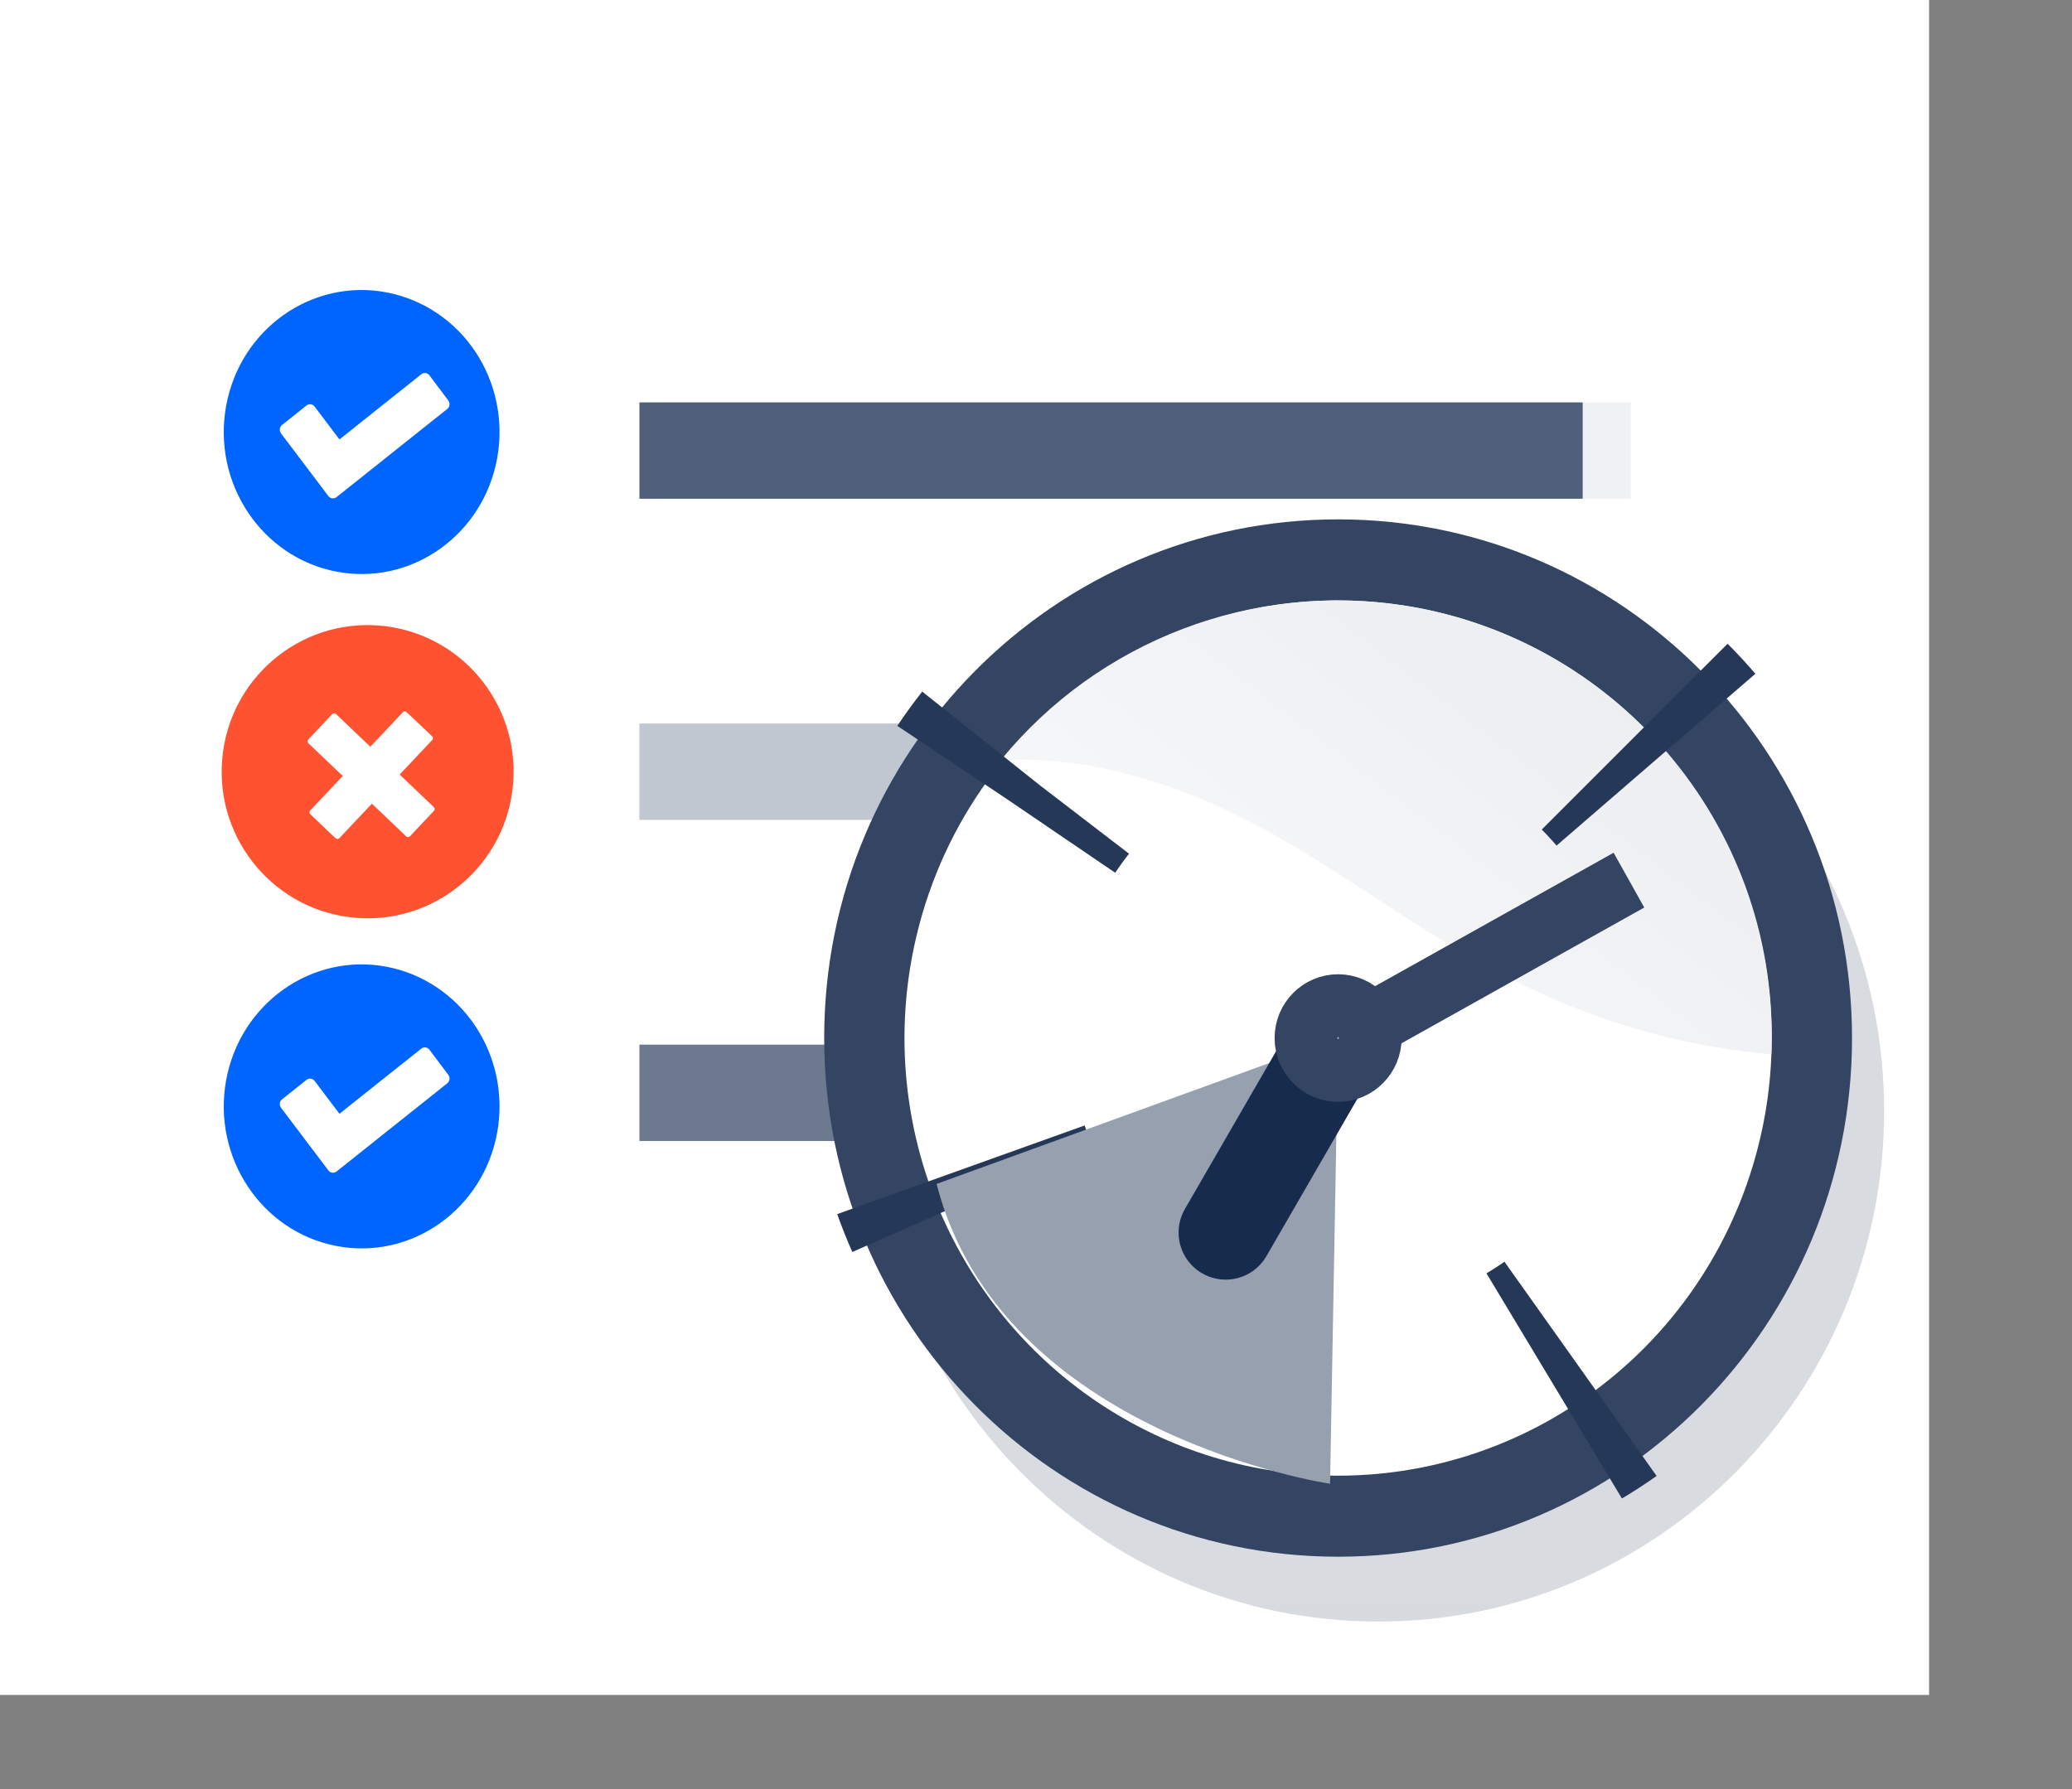 <svg width="66" height="57" viewBox="0 0 66 57" fill="none"
    xmlns="http://www.w3.org/2000/svg">
    <rect x="0" y="0" width="66" height="57" fill="#808080" stroke="none"/>
    <rect width="61.448" height="54" fill="white"/>
    <path fill-rule="evenodd" clip-rule="evenodd" d="M10.717 18.212C13.101 18.669 15.394 17.048 15.838 14.592C16.051 13.412 15.8 12.194 15.141 11.204C14.482 10.215 13.468 9.536 12.322 9.317C9.938 8.86 7.645 10.481 7.202 12.938C6.759 15.394 8.332 17.755 10.717 18.212ZM14.247 13.029L10.72 15.838V15.839C10.639 15.903 10.522 15.888 10.46 15.805L8.952 13.809C8.922 13.768 8.908 13.718 8.914 13.667C8.92 13.617 8.946 13.571 8.985 13.54L9.761 12.92C9.8 12.889 9.849 12.875 9.898 12.881C9.947 12.888 9.991 12.914 10.022 12.954L10.813 14L13.418 11.925C13.457 11.893 13.507 11.879 13.556 11.886C13.605 11.892 13.649 11.918 13.679 11.959L14.28 12.76C14.31 12.8 14.324 12.851 14.318 12.901C14.311 12.952 14.286 12.998 14.247 13.029Z" fill="#0065FF"/>
    <path fill-rule="evenodd" clip-rule="evenodd" d="M10.717 39.697C13.101 40.154 15.394 38.533 15.838 36.077C16.051 34.898 15.8 33.679 15.141 32.69C14.482 31.701 13.468 31.022 12.322 30.802C9.938 30.346 7.645 31.967 7.202 34.423C6.759 36.879 8.332 39.24 10.717 39.697ZM14.247 34.514L10.72 37.324V37.325C10.639 37.389 10.522 37.373 10.46 37.29L8.952 35.294C8.922 35.254 8.908 35.203 8.914 35.153C8.92 35.102 8.946 35.056 8.985 35.025L9.761 34.406C9.8 34.374 9.849 34.36 9.898 34.367C9.947 34.373 9.991 34.399 10.022 34.439L10.813 35.485L13.418 33.41C13.457 33.379 13.507 33.365 13.556 33.371C13.605 33.377 13.649 33.404 13.679 33.444L14.28 34.245C14.31 34.285 14.324 34.336 14.318 34.387C14.311 34.437 14.286 34.483 14.247 34.514Z" fill="#0065FF"/>
    <path d="M11.336 29.242C13.896 29.45 16.138 27.534 16.345 24.963C16.552 22.392 14.645 20.139 12.085 19.931C9.526 19.723 7.283 21.639 7.076 24.21C6.869 26.782 8.777 29.034 11.336 29.242Z" fill="#FF5230"/>
    <path d="M13.823 25.719L12.73 24.677L13.767 23.578C13.799 23.544 13.798 23.49 13.764 23.457L12.953 22.689C12.918 22.656 12.865 22.658 12.833 22.692L11.796 23.791L10.702 22.748C10.668 22.716 10.614 22.718 10.582 22.752L9.821 23.56C9.789 23.595 9.791 23.648 9.824 23.681L10.918 24.723L9.881 25.822C9.849 25.856 9.85 25.91 9.884 25.942L10.689 26.707C10.723 26.739 10.776 26.738 10.809 26.704L11.846 25.605L12.939 26.647C12.973 26.679 13.027 26.678 13.059 26.644L13.82 25.836C13.851 25.804 13.853 25.753 13.823 25.719Z" fill="white"/>
    <rect opacity="0.203" x="20.368" y="23.052" width="31.574" height="3.069" fill="#B3BAC5"/>
    <rect opacity="0.203" x="20.368" y="12.821" width="31.574" height="3.069" fill="#B3BAC5"/>
    <rect opacity="0.203" x="20.368" y="33.283" width="31.574" height="3.069" fill="#B3BAC5"/>
    <rect x="20.368" y="33.283" width="22.916" height="3.069" fill="#6C798F"/>
    <rect x="20.368" y="23.052" width="12.222" height="3.069" fill="#C1C7D0"/>
    <rect x="20.368" y="12.821" width="30.046" height="3.069" fill="#505F79"/>
    <rect opacity="0.01" x="2.681" y="7.948" width="61.492" height="43.69" stroke="#979797"/>
    <g style="mix-blend-mode:multiply" opacity="0.43">
        <path d="M43.902 51.663C52.801 51.663 60.016 44.38 60.016 35.396C60.016 26.412 52.801 19.129 43.902 19.129C35.002 19.129 27.788 26.412 27.788 35.396C27.788 44.38 35.002 51.663 43.902 51.663Z" fill="#A5ADBA"/>
    </g>
    <path d="M42.623 49.597C51.664 49.597 58.993 42.199 58.993 33.072C58.993 23.946 51.664 16.547 42.623 16.547C33.582 16.547 26.253 23.946 26.253 33.072C26.253 42.199 33.582 49.597 42.623 49.597Z" fill="#344563"/>
    <path d="M44.813 19.305C50.328 20.2 54.767 24.36 56.06 29.846C57.352 35.333 55.243 41.065 50.717 44.37C46.191 47.675 40.138 47.902 35.381 44.945C30.624 41.988 28.1 36.429 28.986 30.861C30.204 23.263 37.284 18.094 44.813 19.305Z" fill="white"/>
    <path d="M44.789 19.303C39.919 18.525 35.002 20.396 31.88 24.216C32.874 24.172 33.87 24.241 34.849 24.422C41.916 25.782 45.031 30.914 52.686 32.938C53.91 33.263 55.16 33.48 56.422 33.589C56.725 26.566 51.726 20.427 44.789 19.303Z" fill="url(#paint0_linear)"/>
    <path fill-rule="evenodd" clip-rule="evenodd" d="M32.063 25.452C35.013 21.036 40.308 18.849 45.478 19.91C50.648 20.971 54.676 25.072 55.683 30.3C56.69 35.528 54.479 40.854 50.079 43.794C45.68 46.734 39.959 46.71 35.585 43.732C29.619 39.661 28.044 31.483 32.063 25.452Z" stroke="#253858" stroke-width="8.371" stroke-dasharray="1 22"/>
    <path d="M42.491 33.298L51.887 28.041" stroke="#344563" stroke-width="2"/>
    <g style="mix-blend-mode:multiply">
        <path fill-rule="evenodd" clip-rule="evenodd" d="M42.623 33.072L42.367 47.273C42.367 47.273 31.88 45.724 29.834 37.72L42.623 33.072Z" fill="#97A0AF"/>
    </g>
    <path d="M39.042 39.269L42.623 33.072" stroke="#172B4D" stroke-width="3" stroke-linecap="round"/>
    <path d="M42.623 34.105C43.188 34.105 43.646 33.643 43.646 33.072C43.646 32.502 43.188 32.04 42.623 32.04C42.058 32.04 41.6 32.502 41.6 33.072C41.6 33.643 42.058 34.105 42.623 34.105Z" fill="#B3BAC5" stroke="#344563" stroke-width="2"/>
    <defs>
        <linearGradient id="paint0_linear" x1="47.132" y1="10.66" x2="26.897" y2="37.031" gradientUnits="userSpaceOnUse">
            <stop offset="0.182" stop-color="#ECEEF1"/>
            <stop offset="1" stop-color="white"/>
        </linearGradient>
    </defs>
</svg>